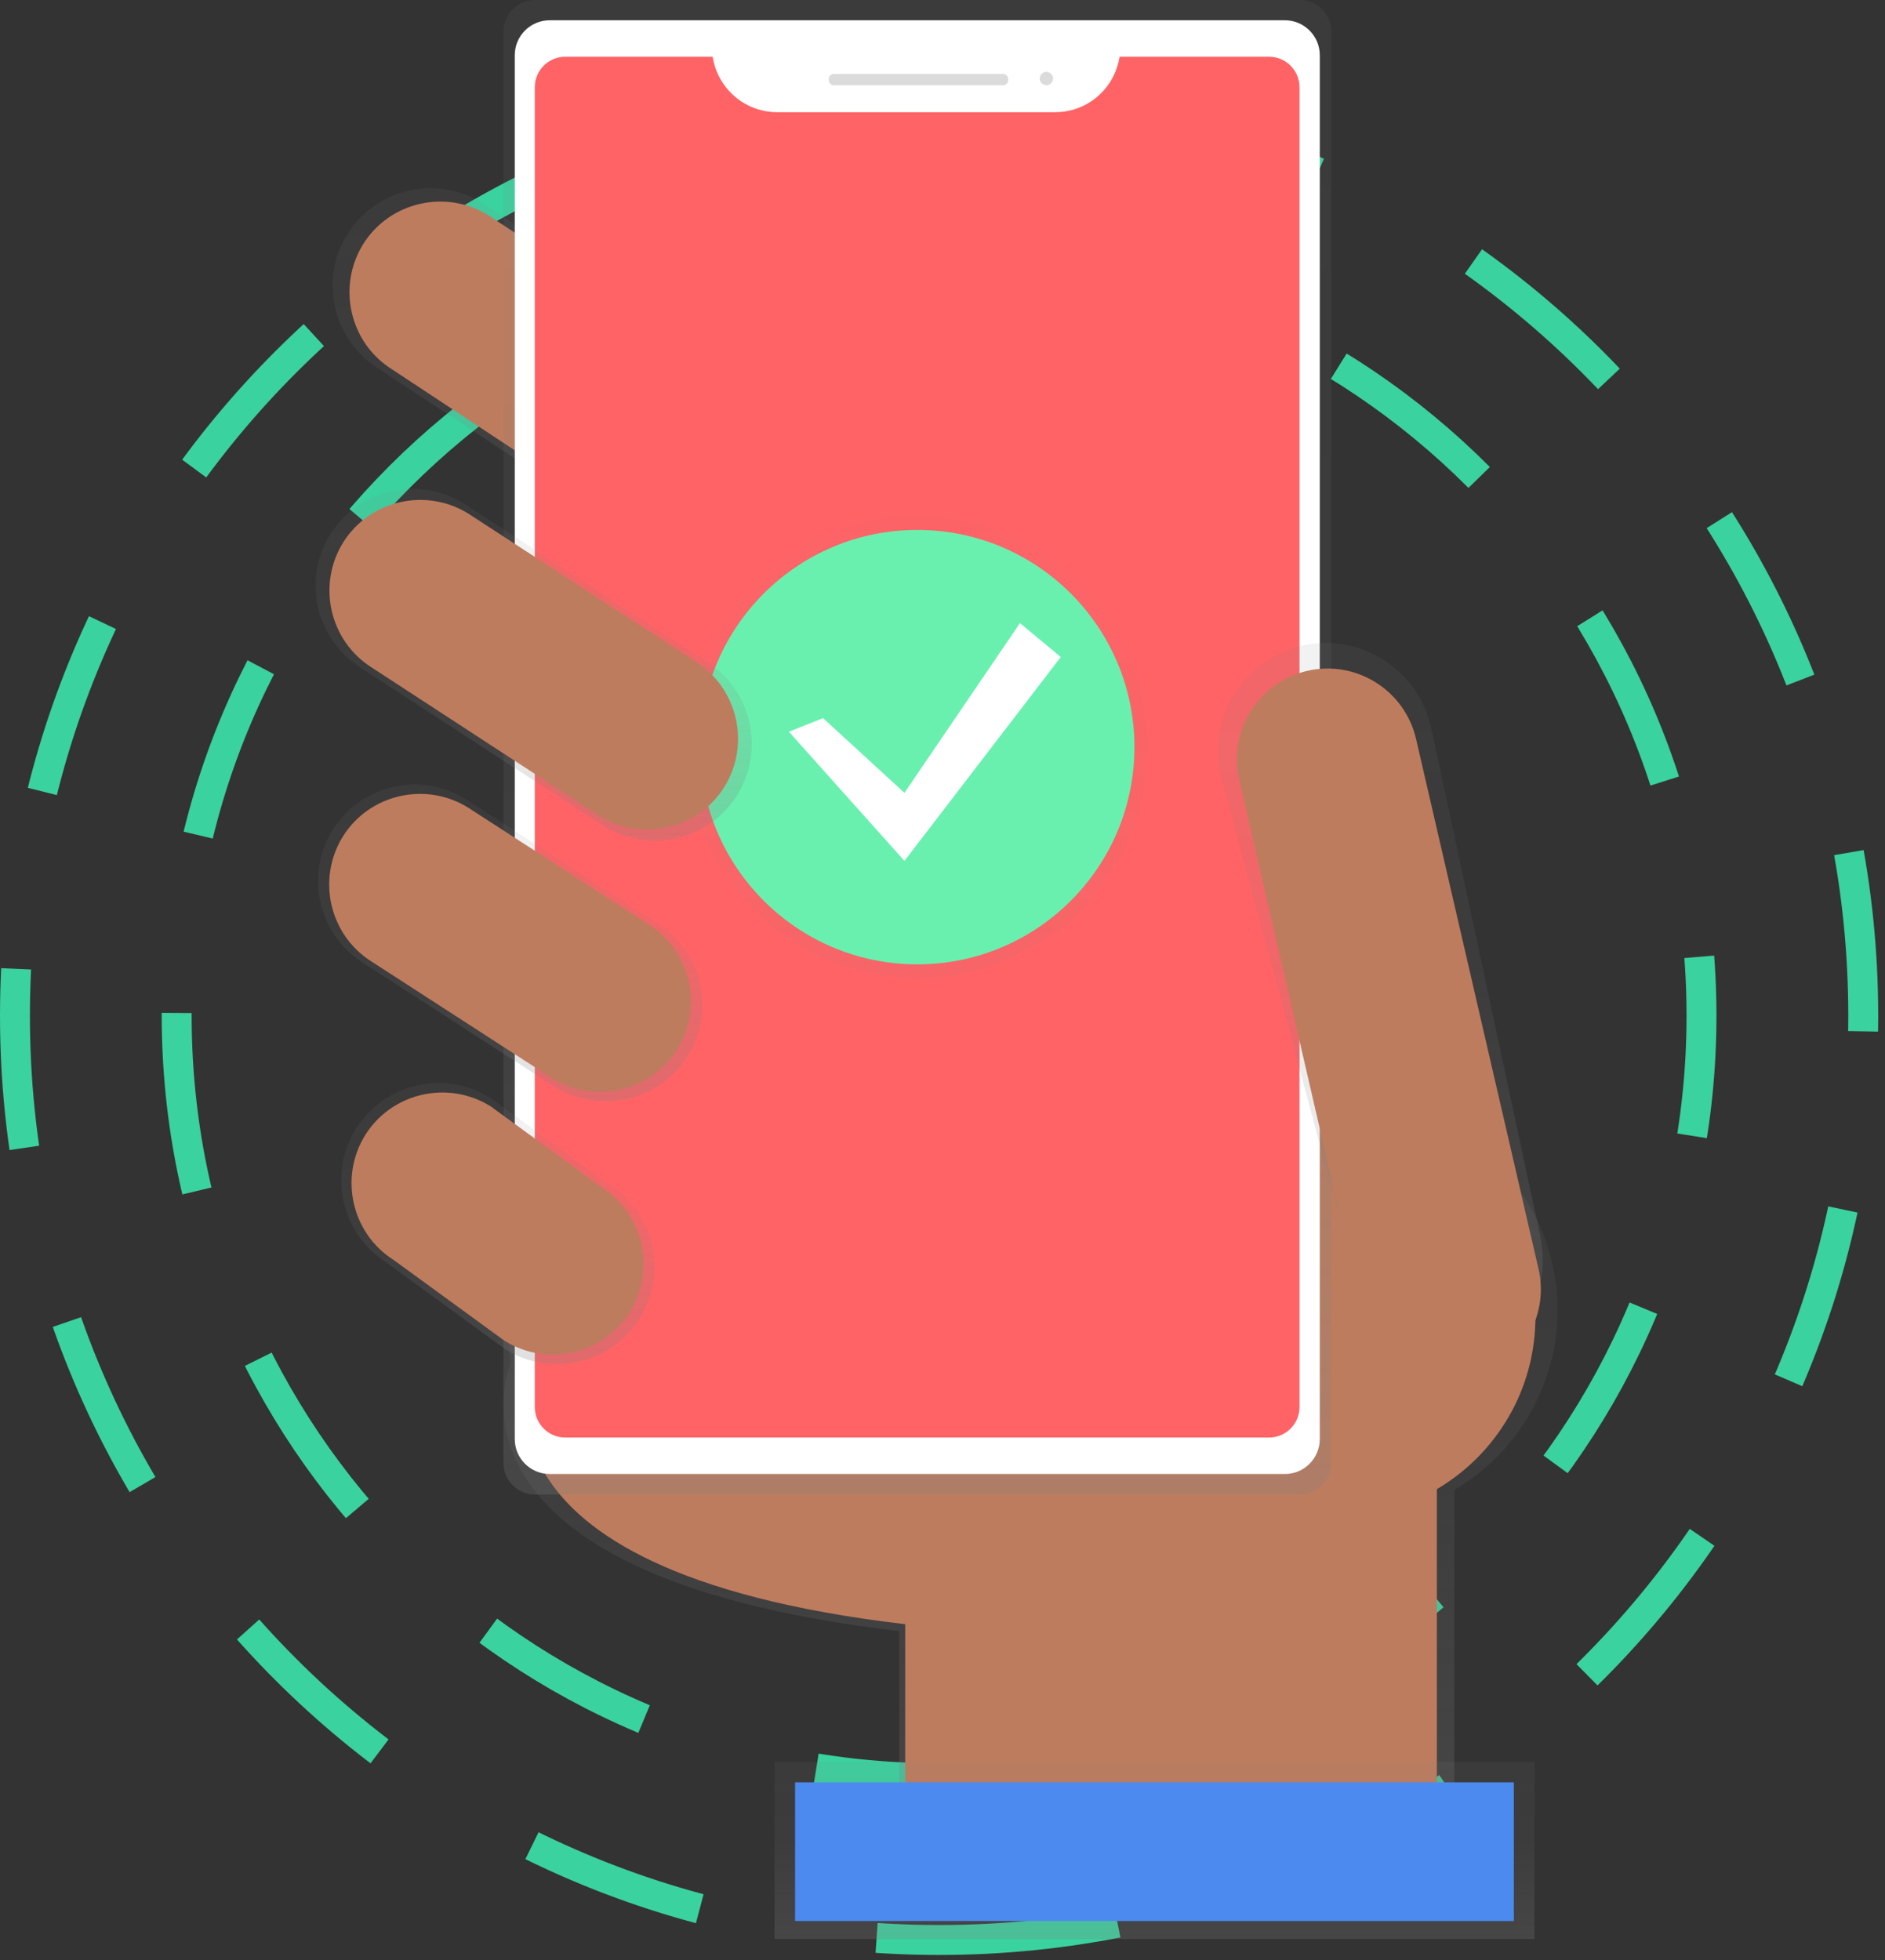 <svg width="126" height="131" viewBox="0 0 126 131" fill="none" xmlns="http://www.w3.org/2000/svg">
<rect x="0" y="0" width="126" height="131" fill="#333333" stroke="none"/>
<path d="M62.772 118.843C90.918 118.843 113.734 96.027 113.734 67.881C113.734 39.735 90.918 16.919 62.772 16.919C34.627 16.919 11.81 39.735 11.81 67.881C11.81 96.027 34.627 118.843 62.772 118.843Z" stroke="#3AD29F" stroke-width="2" stroke-miterlimit="10" stroke-dasharray="12 12"/>
<path d="M62.772 129.653C96.888 129.653 124.545 101.997 124.545 67.881C124.545 33.765 96.888 6.109 62.772 6.109C28.656 6.109 1 33.765 1 67.881C1 101.997 28.656 129.653 62.772 129.653Z" stroke="#3AD29F" stroke-width="2" stroke-miterlimit="10" stroke-dasharray="12 12"/>
<path d="M104.109 87.562C104.109 79.858 97.88 73.629 90.175 73.629C83.483 73.629 77.735 78.382 76.483 84.971L33.654 83.805L34.117 91.166C34.117 91.166 28.008 105.253 60.113 109.011L60.113 123.253H97.211V99.574C101.483 97.068 104.109 92.504 104.109 87.562Z" fill="url(#paint0_linear)"/>
<path d="M35.61 91.457C35.61 91.457 29.759 104.944 60.508 108.548V122.189H96.044V86.07L35.147 84.422L35.61 91.457Z" fill="#BE7C5E"/>
<path d="M53.369 35.159C51.448 38.196 47.415 39.122 44.361 37.201L25.28 24.623C22.243 22.701 21.316 18.669 23.238 15.615C25.16 12.578 29.192 11.668 32.247 13.573L51.328 26.15C54.347 28.072 55.274 32.087 53.369 35.159Z" fill="url(#paint1_linear)"/>
<path d="M52.306 34.472C50.521 37.304 46.763 38.144 43.932 36.377L26.19 24.675C23.358 22.89 22.517 19.132 24.285 16.301C26.069 13.47 29.827 12.629 32.658 14.396L50.401 26.082C53.232 27.883 54.09 31.624 52.306 34.472Z" fill="#BE7C5E"/>
<path d="M89.283 101.358C96.656 101.358 102.633 95.381 102.633 88.008C102.633 80.636 96.656 74.659 89.283 74.659C81.91 74.659 75.933 80.636 75.933 88.008C75.933 95.381 81.91 101.358 89.283 101.358Z" fill="#BE7C5E"/>
<path d="M35.764 0L86.881 0C88.048 0 88.991 0.944 88.991 2.111L88.991 97.772C88.991 98.939 88.048 99.882 86.881 99.882L35.764 99.882C34.597 99.882 33.654 98.939 33.654 97.772L33.654 2.111C33.654 0.944 34.597 0 35.764 0Z" fill="url(#paint2_linear)"/>
<path d="M36.742 1.355L85.885 1.355C87.172 1.355 88.219 2.402 88.219 3.689L88.219 96.176C88.219 97.463 87.172 98.51 85.885 98.51H36.742C35.455 98.51 34.408 97.463 34.408 96.176L34.408 3.689C34.408 2.402 35.455 1.355 36.742 1.355Z" fill="white"/>
<path d="M74.835 3.792C74.509 5.92 72.69 7.498 70.528 7.498L51.945 7.498C49.8 7.498 47.964 5.92 47.638 3.792L37.789 3.792C36.657 3.792 35.747 4.702 35.747 5.834L35.747 94.031C35.747 95.164 36.657 96.073 37.789 96.073H84.822C85.954 96.073 86.864 95.164 86.864 94.031L86.864 5.834C86.864 4.702 85.954 3.792 84.822 3.792L74.835 3.792Z" fill="#FF6366"/>
<path d="M55.737 4.942L67.045 4.942C67.234 4.942 67.388 5.096 67.388 5.285V5.354C67.388 5.542 67.234 5.697 67.045 5.697L55.737 5.697C55.548 5.697 55.394 5.542 55.394 5.354V5.285C55.394 5.096 55.548 4.942 55.737 4.942Z" fill="#DBDBDB"/>
<path d="M69.945 5.697C70.191 5.697 70.391 5.497 70.391 5.251C70.391 5.004 70.191 4.804 69.945 4.804C69.698 4.804 69.499 5.004 69.499 5.251C69.499 5.497 69.698 5.697 69.945 5.697Z" fill="#DBDBDB"/>
<path d="M97.914 90.376C94.036 91.269 91.376 88.746 90.484 84.868L81.579 51.82C80.686 47.942 83.106 44.064 86.984 43.155C90.862 42.263 94.74 44.682 95.649 48.56L102.924 82.466C103.817 86.344 101.775 89.467 97.914 90.376Z" fill="url(#paint3_linear)"/>
<path d="M87.378 44.836C90.639 44.081 93.899 46.123 94.654 49.384L102.839 84.8C103.594 88.06 101.552 91.32 98.291 92.075C95.031 92.83 91.771 90.788 91.016 87.528L82.831 52.112C82.076 48.852 84.118 45.591 87.378 44.836Z" fill="#BE7C5E"/>
<path d="M102.564 117.745H51.773V129.585H102.564V117.745Z" fill="url(#paint4_linear)"/>
<path d="M101.191 119.118H53.146V128.384H101.191V119.118Z" fill="#4D8AF0"/>
<path d="M45.956 70.592C44.052 73.595 40.071 74.504 37.051 72.617L24.267 64.346C21.265 62.441 20.355 58.461 22.243 55.441C24.147 52.438 28.128 51.528 31.148 53.416L43.949 61.704C46.935 63.608 47.844 67.589 45.956 70.592Z" fill="url(#paint5_linear)"/>
<path d="M42.748 88.129C40.826 91.166 36.811 92.075 33.774 90.171L25.846 84.388C22.809 82.466 21.9 78.451 23.804 75.414C25.726 72.377 29.741 71.467 32.779 73.372L40.706 79.154C43.743 81.059 44.653 85.074 42.748 88.129Z" fill="url(#paint6_linear)"/>
<g opacity="0.5">
<path opacity="0.5" d="M61.314 65.359C69.833 65.359 76.74 58.452 76.74 49.933C76.74 41.413 69.833 34.507 61.314 34.507C52.794 34.507 45.888 41.413 45.888 49.933C45.888 58.452 52.794 65.359 61.314 65.359Z" fill="url(#paint7_linear)"/>
</g>
<path d="M61.314 64.449C69.331 64.449 75.83 57.95 75.83 49.933C75.83 41.915 69.331 35.416 61.314 35.416C53.297 35.416 46.797 41.915 46.797 49.933C46.797 57.95 53.297 64.449 61.314 64.449Z" fill="#69F0AE"/>
<path d="M55.017 47.994L60.456 52.987L68.177 41.645L70.906 43.91L60.456 57.534L52.734 48.903L55.017 47.994Z" fill="white"/>
<path d="M42.096 87.7C40.311 90.531 36.553 91.372 33.722 89.604L26.327 84.216C23.495 82.432 22.655 78.674 24.422 75.843C26.207 73.011 29.965 72.171 32.796 73.938L40.191 79.326C43.023 81.128 43.88 84.851 42.096 87.7Z" fill="#BE7C5E"/>
<path d="M45.253 70.146C43.468 72.977 39.711 73.818 36.88 72.05L24.834 64.26C22.003 62.476 21.162 58.718 22.929 55.887C24.714 53.056 28.471 52.215 31.303 53.982L43.348 61.772C46.18 63.557 47.038 67.297 45.253 70.146Z" fill="#BE7C5E"/>
<path d="M49.268 53.158C47.346 56.178 43.365 57.088 40.328 55.183L24.113 44.63C21.093 42.709 20.184 38.728 22.088 35.691C24.01 32.671 27.991 31.761 31.028 33.666L47.243 44.219C50.246 46.123 51.156 50.121 49.268 53.158Z" fill="url(#paint8_linear)"/>
<path d="M48.41 52.609C46.626 55.441 42.868 56.282 40.037 54.514L24.851 44.613C22.02 42.829 21.179 39.071 22.946 36.24C24.731 33.409 28.489 32.568 31.32 34.335L46.506 44.219C49.337 46.02 50.178 49.761 48.41 52.609Z" fill="#BE7C5E"/>
<defs>
<linearGradient id="paint0_linear" x1="68.889" y1="123.241" x2="68.889" y2="73.617" gradientUnits="userSpaceOnUse">
<stop stop-color="#808080" stop-opacity="0.25"/>
<stop offset="0.54" stop-color="#808080" stop-opacity="0.12"/>
<stop offset="1" stop-color="#808080" stop-opacity="0.1"/>
</linearGradient>
<linearGradient id="paint1_linear" x1="38.294" y1="38.197" x2="38.294" y2="12.576" gradientUnits="userSpaceOnUse">
<stop stop-color="#808080" stop-opacity="0.25"/>
<stop offset="0.54" stop-color="#808080" stop-opacity="0.12"/>
<stop offset="1" stop-color="#808080" stop-opacity="0.1"/>
</linearGradient>
<linearGradient id="paint2_linear" x1="61.319" y1="99.859" x2="61.319" y2="0" gradientUnits="userSpaceOnUse">
<stop stop-color="#808080" stop-opacity="0.25"/>
<stop offset="0.54" stop-color="#808080" stop-opacity="0.12"/>
<stop offset="1" stop-color="#808080" stop-opacity="0.1"/>
</linearGradient>
<linearGradient id="paint3_linear" x1="92.266" y1="90.55" x2="92.266" y2="42.976" gradientUnits="userSpaceOnUse">
<stop stop-color="#808080" stop-opacity="0.25"/>
<stop offset="0.54" stop-color="#808080" stop-opacity="0.12"/>
<stop offset="1" stop-color="#808080" stop-opacity="0.1"/>
</linearGradient>
<linearGradient id="paint4_linear" x1="77.174" y1="129.576" x2="77.174" y2="117.736" gradientUnits="userSpaceOnUse">
<stop stop-color="#808080" stop-opacity="0.25"/>
<stop offset="0.54" stop-color="#808080" stop-opacity="0.12"/>
<stop offset="1" stop-color="#808080" stop-opacity="0.1"/>
</linearGradient>
<linearGradient id="paint5_linear" x1="34.097" y1="73.608" x2="34.097" y2="52.433" gradientUnits="userSpaceOnUse">
<stop stop-color="#808080" stop-opacity="0.25"/>
<stop offset="0.54" stop-color="#808080" stop-opacity="0.12"/>
<stop offset="1" stop-color="#808080" stop-opacity="0.1"/>
</linearGradient>
<linearGradient id="paint6_linear" x1="33.27" y1="91.16" x2="33.27" y2="72.368" gradientUnits="userSpaceOnUse">
<stop stop-color="#808080" stop-opacity="0.25"/>
<stop offset="0.54" stop-color="#808080" stop-opacity="0.12"/>
<stop offset="1" stop-color="#808080" stop-opacity="0.1"/>
</linearGradient>
<linearGradient id="paint7_linear" x1="61.317" y1="65.364" x2="61.317" y2="34.498" gradientUnits="userSpaceOnUse">
<stop stop-color="#808080" stop-opacity="0.25"/>
<stop offset="0.54" stop-color="#808080" stop-opacity="0.12"/>
<stop offset="1" stop-color="#808080" stop-opacity="0.1"/>
</linearGradient>
<linearGradient id="paint8_linear" x1="35.67" y1="56.179" x2="35.67" y2="32.667" gradientUnits="userSpaceOnUse">
<stop stop-color="#808080" stop-opacity="0.25"/>
<stop offset="0.54" stop-color="#808080" stop-opacity="0.12"/>
<stop offset="1" stop-color="#808080" stop-opacity="0.1"/>
</linearGradient>
</defs>
</svg>
